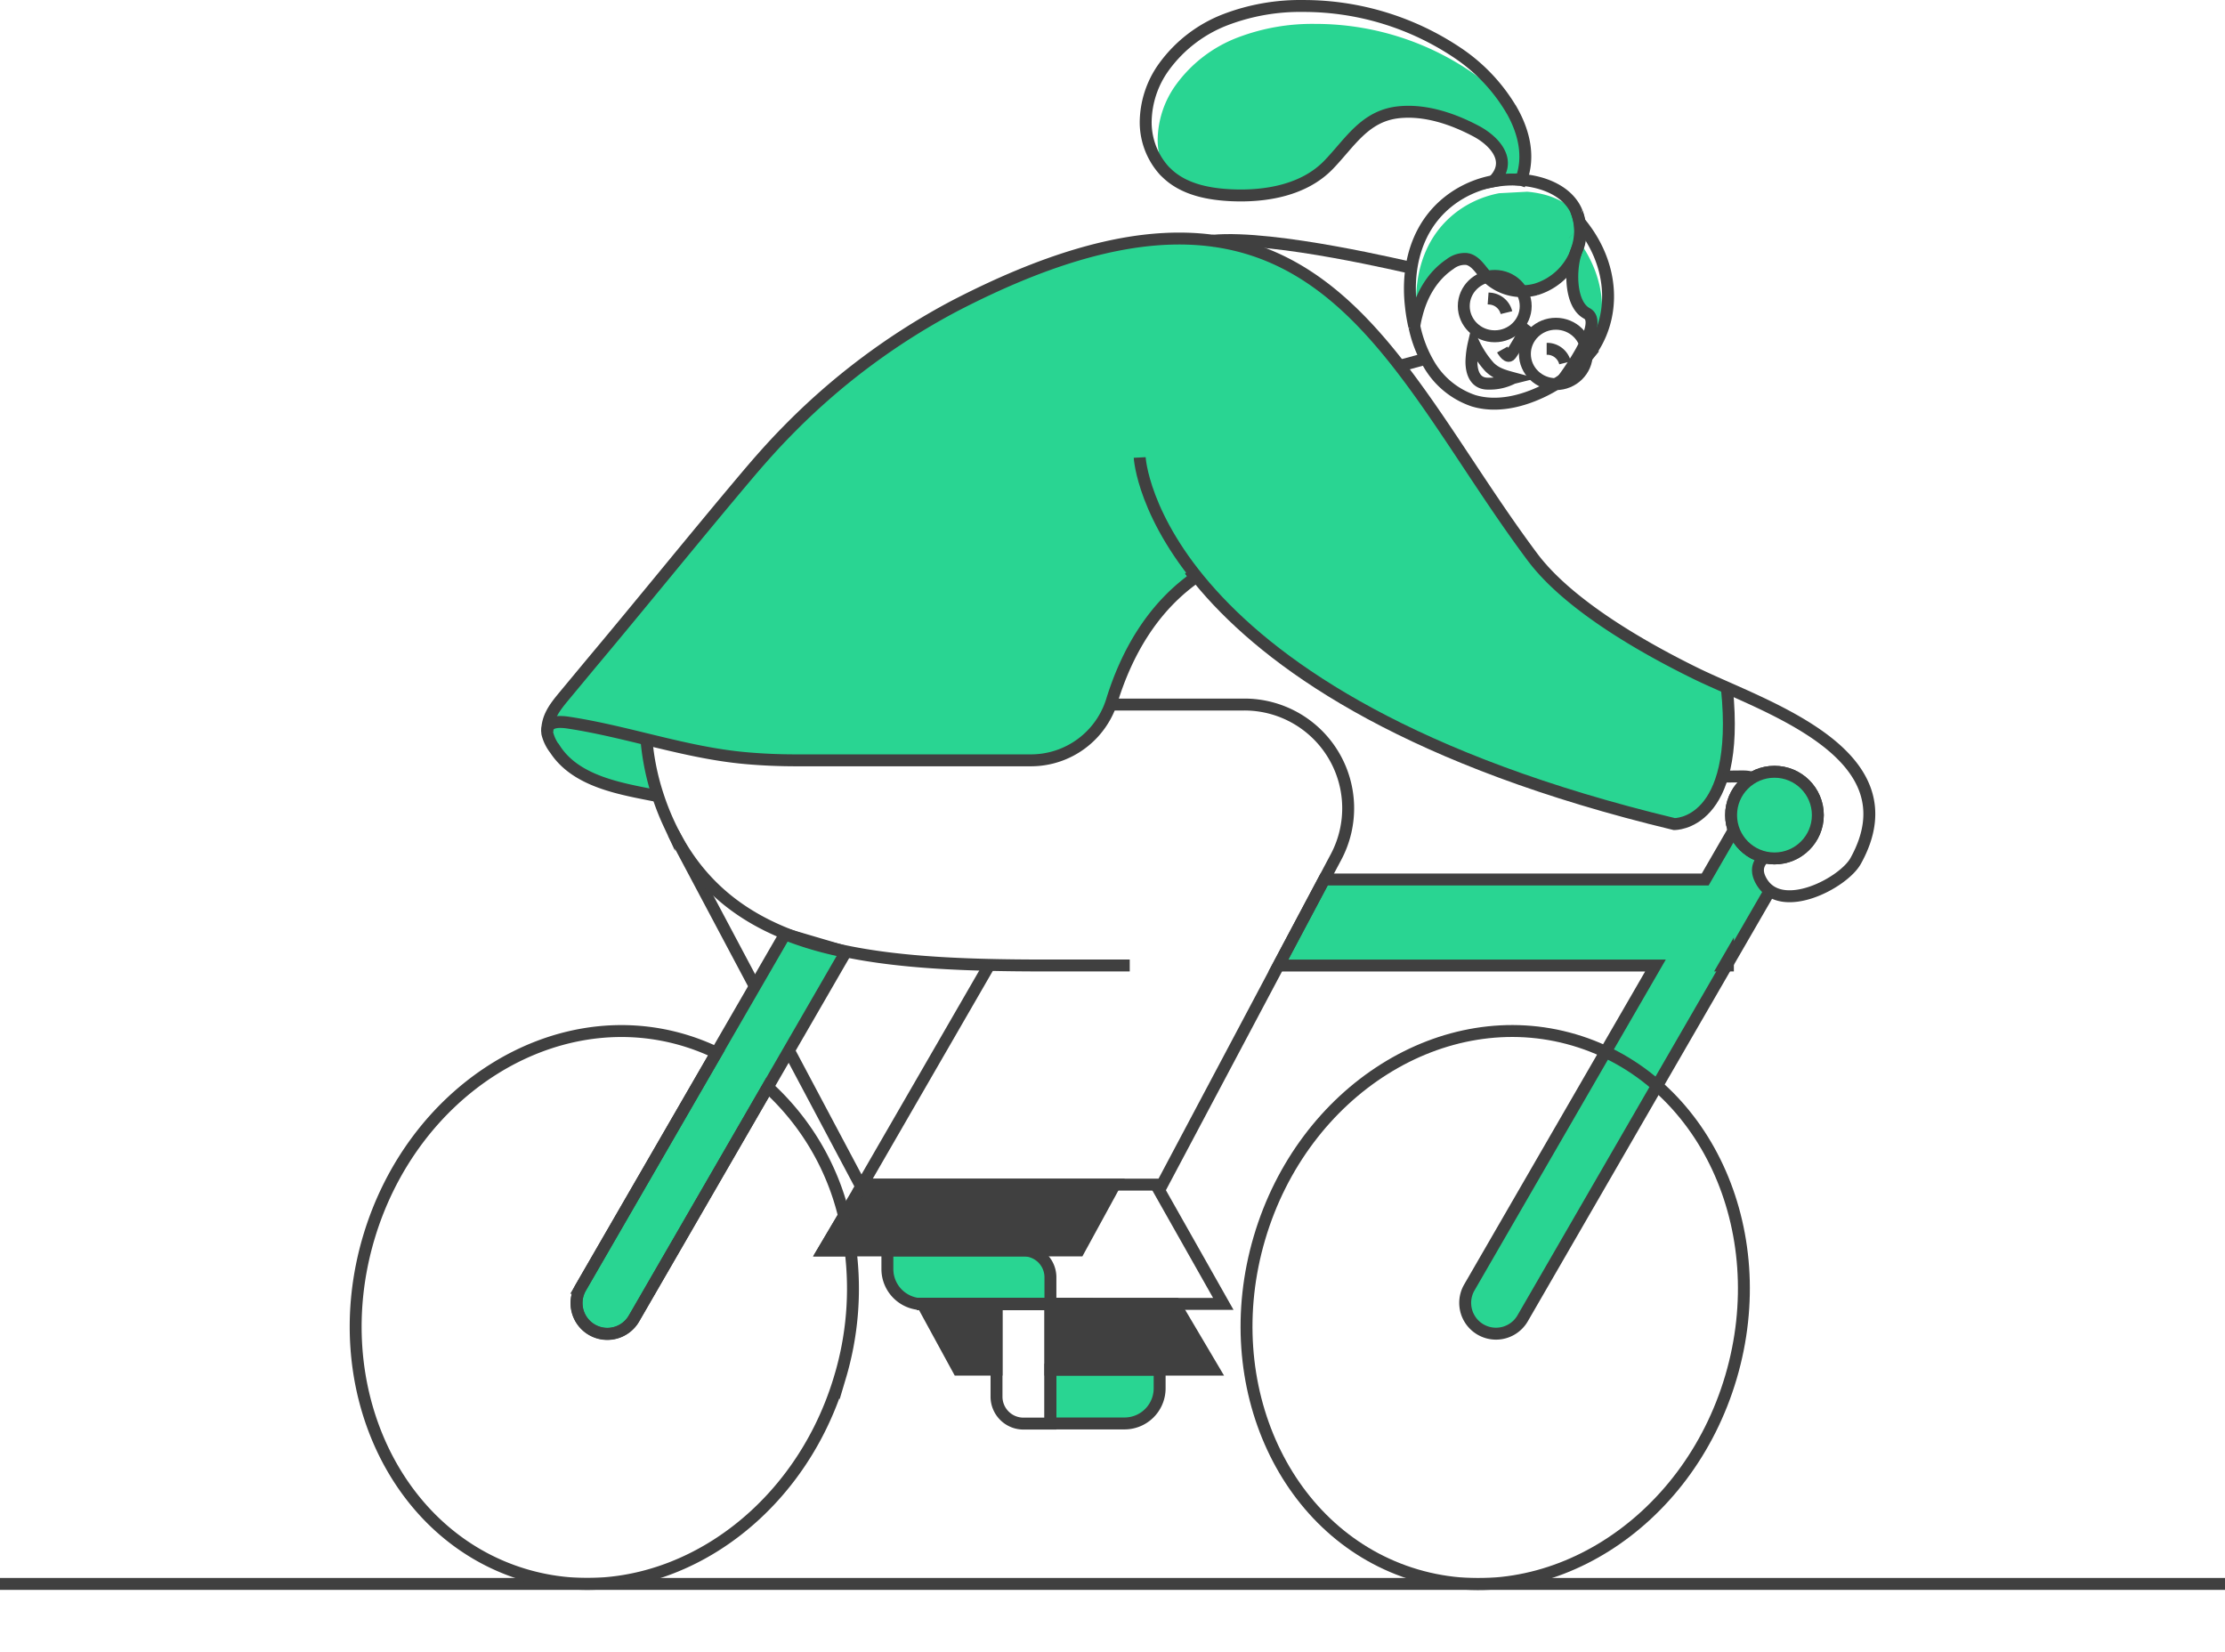 <svg xmlns="http://www.w3.org/2000/svg" width="560" height="415.729" viewBox="0 0 560 415.729">
  <g id="group" transform="translate(-115 -192.631)">
    <path id="Path" d="M27.879,18.679C18.919,16.875,7.408,15.2,1.991,6.893A10.529,10.529,0,0,1,.046,2.951,2.8,2.8,0,0,1,0,2.453C-.087-.328,3.241-.151,5.375.183c5.1.782,10.1,1.892,15.123,3.084,1.49.347,2.968.706,4.42,1.066a61.67,61.67,0,0,0,2.961,14.347Z" transform="translate(252.2 374.319)" fill="#29d592"/>
    <path id="Path-2" data-name="Path" d="M27.492,0V4.711a8.834,8.834,0,0,1-8.84,8.829H0V0Z" transform="translate(378.847 537.317)" fill="#29d592"/>
    <path id="Path-3" data-name="Path" d="M41,6.7v6.741H8.8l.044.076A8.834,8.834,0,0,1,0,4.692V0H34.261A6.771,6.771,0,0,1,41,6.7Z" transform="translate(337.849 507.375)" fill="#29d592"/>
    <path id="Path-4" data-name="Path" d="M67.871,4.5,53.456,29.444l-5.317,9.2-33.68,58.27A7.746,7.746,0,0,1,1.041,89.17L35.233,30.005l9.655-16.693L52.584,0Z" transform="translate(259.572 427.557)" fill="#29d592"/>
    <path id="Path-5" data-name="Path" d="M132.366,7.752a7.686,7.686,0,0,1-1.042,3.866l-2.317,4.036c-5.834.921-11.9,2.6-4.7,8.141L113.676,42.184l-.871,1.5L95.32,73.955l-33.9,58.591A7.752,7.752,0,0,1,47.995,124.8l34.324-59.38L94.9,43.685H0L11.492,22.03h95.926l10.5-18.156a7.749,7.749,0,0,1,14.46,3.878Z" transform="translate(436.231 391.925)" fill="#29d592"/>
    <path id="Path-6" data-name="Path" d="M295.9,136.49c-4.01,10.8-12.142,10.847-12.275,10.847A383.4,383.4,0,0,1,237.961,133.5c-40.462-15.312-62.511-33.423-74.508-48.419a7.237,7.237,0,0,1,.631-.435l-.726.3a.989.989,0,0,0,.107.132c-11.593,7.971-17.907,20-21.33,31.1a16.317,16.317,0,0,1-.739,2.018.767.767,0,0,1-.044.107l-.707,1.488a.088.088,0,0,1-.032.057c-2.166,4.156-8.688,9.718-12.843,11.692l-75.916-.561-31.388-6.073c-4.982-1.192-10.033-2.3-15.085-3.084-2.141-.334-5.468-.511-5.38,2.27,0-3.626,1.894-6.1,4.079-8.74q3.5-4.238,7.021-8.463c13.115-15.633,25.889-31.531,39.06-47.108,3.239-3.841,6.542-7.6,10.065-11.162a169.907,169.907,0,0,1,42.224-31.632C130.013,2.7,150.824-1.686,167.488.552l.543.076c37.886,5.4,54.233,45.121,79.983,79.534C254.189,88.4,264.885,96,275.348,102.1l22.1,11.105a.472.472,0,0,0,0,.132c.695,9.983.284,18.181-1.547,23.157Z" transform="translate(252.232 252.674)" fill="#29d592"/>
    <path id="Path-7" data-name="Path" d="M4.351,31.992A24.314,24.314,0,0,1,2.545,34a.278.278,0,0,1-.107.1c-1.1,1.116-.808.662-2.134,1.627a.114.114,0,0,1-.063.057h0a1.048,1.048,0,0,1-.24.2,61.731,61.731,0,0,0,4.42-8.312c2.2-3.941,3.934-8.381,1.509-9.674C1.819,15.81,1.68,7.675,2.993,3.191V3.159a9.578,9.578,0,0,1,.556-1.488V1.614A6.616,6.616,0,0,0,4.073,0c7.6,10.531,7.432,23.239.278,31.992Z" transform="translate(508.473 253.51)" fill="#29d592"/>
    <path id="Path-8" data-name="Path" d="M40.607,14.252v.057c-.164.511-.347,1.009-.556,1.488v.032a15.683,15.683,0,0,1-9.415,8.621c-.152.057-.316.1-.48.151a12.985,12.985,0,0,1-3.555.435,11.756,11.756,0,0,1-1.49-.107,12.517,12.517,0,0,1-6.119-2.522,9.612,9.612,0,0,1-1.1-1,2.524,2.524,0,0,1-.284-.3c-1.446-1.6-2.639-3.746-4.761-4.168a5.993,5.993,0,0,0-4.262,1.261C4.167,21.17,1.452,25.881.17,31.02-.821,20.375,2.443,9.92,11.9,3.9a26.11,26.11,0,0,1,9-3.525L27.94,0a25.647,25.647,0,0,1,3.511.53c3.587.795,7.154,2.522,9.307,5.461a10.79,10.79,0,0,1,.511,2.888v.252a14.437,14.437,0,0,1-.663,5.121Z" transform="translate(471.421 240.879)" fill="#29d592"/>
    <path id="Path-9" data-name="Path" d="M91.494,39.243c-.631-.044-1.263-.076-1.837-.076-.152-1.968-2.008.095-3.738-1.425,2.052-5.013-2.86-9.207-5.809-10.771-5.86-3.1-12.774-5.442-19.492-4.723-8.524.933-12.18,7.624-17.617,13.243-6.1,6.306-15.622,8.028-24.4,7.637-5.544-.252-11.366-1.337-15.59-4.931-.436-.372-.84-.769-1.263-1.173A18.754,18.754,0,0,1,0,29.4,24.1,24.1,0,0,1,4.609,15.318,34.3,34.3,0,0,1,20.168,3.424,52.55,52.55,0,0,1,39.622.006,69.57,69.57,0,0,1,78.771,11.988a47.1,47.1,0,0,1,10.286,9.674.061.061,0,0,0,.044.057c3.176,5.587,4.546,11.736,2.393,17.525Z" transform="translate(406.365 198.64)" fill="#29d592"/>
    <path id="Path-10" data-name="Path" d="M8.505,16.037,0,0" transform="translate(331.238 491.275)" fill="none" stroke="#404040" stroke-width="3"/>
    <path id="Path-11" data-name="Path" d="M.739.152C.53.284.322.436.107.587A.99.99,0,0,1,0,.455Z" transform="translate(415.552 337.169)" fill="none" stroke="#404040" stroke-width="3"/>
    <path id="Path-12" data-name="Path" d="M15.287,4.5A86.311,86.311,0,0,1,0,0Z" transform="translate(312.156 427.563)" fill="none" stroke="#404040" stroke-width="3"/>
    <path id="Path-13" data-name="Path" d="M25.453.431V.507H.044L0,.431Z" transform="translate(346.625 520.338)" fill="none" stroke="#404040" stroke-width="3"/>
    <path id="Path-14" data-name="Path" d="M0,0H0Z" transform="translate(378.854 520.769)" fill="none" stroke="#404040" stroke-width="3"/>
    <path id="Path-15" data-name="Path" d="M.739.152C.53.284.322.436.107.587A.99.99,0,0,1,0,.455Z" transform="translate(415.552 337.169)" fill="none" stroke="#404040" stroke-width="3"/>
    <path id="Path-16" data-name="Path" d="M0,.49H560" transform="translate(115 590.752)" fill="none" stroke="#404040" stroke-miterlimit="10" stroke-width="3"/>
    <path id="Path-17" data-name="Path" d="M62.524,0H96.11a26.108,26.108,0,0,1,23.1,38.336L75.424,120.821H0L31.931,65.553" transform="translate(332.065 369.936)" fill="none" stroke="#404040" stroke-miterlimit="10" stroke-width="3"/>
    <path id="Path-18" data-name="Path" d="M26.552,0l16.96,30.005H0" transform="translate(379.378 490.764)" fill="none" stroke="#404040" stroke-miterlimit="10" stroke-width="3"/>
    <path id="Path-19" data-name="Path" d="M20.528,38.638,0,0" transform="translate(284.455 402.237)" fill="none" stroke="#404040" stroke-miterlimit="10" stroke-width="3"/>
    <path id="Path-20" data-name="Path" d="M18.21,34.274,0,0" transform="translate(313.551 457)" fill="none" stroke="#404040" stroke-miterlimit="10" stroke-width="3"/>
    <path id="Path-21" data-name="Path" d="M0,0S3.157,60.66,134.538,92.254c0,0,16.8.473,13.26-34.117" transform="translate(401.844 307.763)" fill="none" stroke="#404040" stroke-miterlimit="10" stroke-width="3"/>
    <path id="Path-22" data-name="Path" d="M121.644,56.958H101.054c-45.677,0-80.28-3.153-95.345-35.6a62.385,62.385,0,0,1-2.772-7.013A61.67,61.67,0,0,1,0,0" transform="translate(277.693 378.652)" fill="none" stroke="#404040" stroke-miterlimit="10" stroke-width="3"/>
    <path id="Path-23" data-name="Path" d="M73.3,0,64.26,16.548H0L5.152,7.839,9.49.511,9.793,0Z" transform="translate(322.271 490.764)" fill="#404040" stroke="#404040" stroke-miterlimit="10" stroke-width="3"/>
    <path id="Path-24" data-name="Path" d="M25.453.431V.507H.051L0,.431Z" transform="translate(347.15 520.338)" fill="none" stroke="#404040" stroke-miterlimit="10" stroke-width="3"/>
    <path id="Path-25" data-name="Path" d="M25.453,0V.076H18.665V16.548H9.036L.051.076,0,0Z" transform="translate(347.15 520.769)" fill="#404040" stroke="#404040" stroke-miterlimit="10" stroke-width="3"/>
    <path id="Path-26" data-name="Path" d="M41.068,16.548H0V0H31.281Z" transform="translate(379.378 520.769)" fill="#404040" stroke="#404040" stroke-miterlimit="10" stroke-width="3"/>
    <path id="Path-27" data-name="Path" d="M27.486,0V4.711a8.834,8.834,0,0,1-8.84,8.829H0V0Z" transform="translate(379.378 537.317)" fill="none" stroke="#404040" stroke-miterlimit="10" stroke-width="3"/>
    <path id="Path-28" data-name="Path" d="M6.794,0a6.765,6.765,0,0,1,6.775,6.767V43.582H6.782A6.777,6.777,0,0,1,0,36.816V13.533H6.794" transform="translate(365.808 507.312)" fill="none" stroke="#404040" stroke-miterlimit="10" stroke-width="3"/>
    <path id="Path-29" data-name="Path" d="M34.261,0H0V4.692a8.834,8.834,0,0,0,8.84,8.829l-.051-.076,32.2.063" transform="translate(338.341 507.312)" fill="none" stroke="#404040" stroke-miterlimit="10" stroke-width="3"/>
    <path id="Path-30" data-name="Path" d="M22.731.5l1.5.006H0V.431Z" transform="translate(365.815 520.338)" fill="none" stroke="#404040" stroke-miterlimit="10" stroke-width="3"/>
    <path id="Path-31" data-name="Path" d="M132.29,6.666A7.649,7.649,0,0,0,128.5,1.041a7.753,7.753,0,0,0-10.589,2.825L107.418,22.022H11.511L0,43.677H94.9L48,124.782a7.752,7.752,0,0,0,13.43,7.744L112.8,43.665l.871-1.5L123.7,24.822" transform="translate(436.755 391.945)" fill="none" stroke="#404040" stroke-miterlimit="10" stroke-width="3"/>
    <path id="Path-32" data-name="Path" d="M67.876,4.5,48.144,38.645,14.457,96.914A7.746,7.746,0,0,1,1.04,89.17l34.2-59.165L52.589,0" transform="translate(260.091 427.557)" fill="none" stroke="#404040" stroke-miterlimit="10" stroke-width="3"/>
    <path id="Path-33" data-name="Path" d="M121.922,87.034c-10.968,37.175-46.435,59.5-79.2,49.857S-7.723,89.285,3.258,52.122,49.687-7.409,82.458,2.246a56.361,56.361,0,0,1,8.354,3.216l-34.2,59.159a7.746,7.746,0,0,0,13.418,7.744L103.718,14.1a64.343,64.343,0,0,1,19.189,32.4l-5.152,8.709h6.807a77.624,77.624,0,0,1-2.639,31.828Z" transform="translate(204.517 452.106)" fill="none" stroke="#404040" stroke-miterlimit="10" stroke-width="3"/>
    <ellipse id="Oval" cx="70.217" cy="61.873" rx="70.217" ry="61.873" transform="matrix(0.283, -0.959, 0.959, 0.283, 412.116, 571.517)" fill="none" stroke="#404040" stroke-miterlimit="10" stroke-width="3"/>
    <path id="Path-34" data-name="Path" d="M0,124.1c-.032-3.62,1.894-6.1,4.066-8.74l7.028-8.463C24.2,91.27,37.015,75.365,50.161,59.783c3.227-3.822,6.535-7.567,10.052-11.149A169.9,169.9,0,0,1,102.443,17c90.856-47.139,108.435,13.533,145.55,63.17,8.947,11.944,27.379,22.532,40.86,29.166,17.137,8.438,55.566,20.079,40.468,47.3-3.1,5.568-18.76,13.748-23.716,5.14-4.641-8.047,10.734-8.69,10.734-15.816,0-5.474-3.789-7.7-8.209-8.9-7.918-2.163-4.073-1.621-12.187-1.677" transform="translate(252.719 252.666)" fill="none" stroke="#404040" stroke-miterlimit="10" stroke-width="3"/>
    <path id="Path-35" data-name="Path" d="M27.883,55.69c-8.96-1.8-20.465-3.475-25.889-11.786A10.624,10.624,0,0,1,.049,39.963c-.511-3.3,3.075-3.115,5.336-2.768,15.009,2.283,29.425,7.567,44.547,8.917,4.212.378,8.461.555,12.692.555h59.215a21.326,21.326,0,0,0,20.332-15.135C145.682,20.237,152.154,7.965,164.1,0" transform="translate(252.721 337.308)" fill="none" stroke="#404040" stroke-miterlimit="10" stroke-width="3"/>
    <path id="Path-36" data-name="Path" d="M6.775,0,0,1.841" transform="translate(467.285 282.86)" fill="none" stroke="#404040" stroke-miterlimit="10" stroke-width="3"/>
    <path id="Path-37" data-name="Path" d="M50.053,6.993C49.46,6.993,15.779-1.3,0,.176" transform="translate(420.199 253.045)" fill="none" stroke="#404040" stroke-miterlimit="10" stroke-width="3"/>
    <path id="Path-38" data-name="Path" d="M41.485,0c9.162,10.891,9.471,24.708,1.85,34.054a25.5,25.5,0,0,1-1.806,2.005.328.328,0,0,1-.107.1,28.758,28.758,0,0,1-3.643,3.153.12.12,0,0,1-.063.063h0a1.262,1.262,0,0,1-.24.2c-.631.467-1.294.9-1.989,1.324-.916.568-1.894,1.11-2.9,1.608C27.1,45.2,20.73,46.761,14.9,45.027A20.609,20.609,0,0,1,3.536,35.656,31.223,31.223,0,0,1,0,26.4" transform="translate(470.998 248.466)" fill="none" stroke="#404040" stroke-miterlimit="10" stroke-width="3"/>
    <path id="Path-39" data-name="Path" d="M28.007,0a25.413,25.413,0,0,1,3.5.53c3.845.858,7.653,2.768,9.73,6.092a9.267,9.267,0,0,1,.695,1.337.063.063,0,0,0,0,.032A.722.722,0,0,0,42,8.154,7.5,7.5,0,0,1,42.315,9a10.79,10.79,0,0,1,.511,2.888v.252a14.437,14.437,0,0,1-.695,5.1V17.3c-.164.511-.347,1.009-.556,1.488v.032a15.683,15.683,0,0,1-9.415,8.621c-.152.057-.316.1-.48.151a12.985,12.985,0,0,1-3.555.435,11.756,11.756,0,0,1-1.49-.107A12.517,12.517,0,0,1,20.518,25.4a9.612,9.612,0,0,1-1.1-1,2.524,2.524,0,0,1-.284-.3c-1.446-1.6-2.639-3.746-4.761-4.168A5.993,5.993,0,0,0,10.112,21.2C5.692,24.159,2.977,28.87,1.7,34.01A22.507,22.507,0,0,0,1.108,36.9a41.031,41.031,0,0,1-.846-5.045C-1,20.9,2.207,10.04,11.918,3.891A26.186,26.186,0,0,1,20.973.341" transform="translate(469.852 237.884)" fill="none" stroke="#404040" stroke-linecap="square" stroke-linejoin="bevel" stroke-miterlimit="10" stroke-width="3"/>
    <path id="Path-40" data-name="Path" d="M32.228.491V.5L25.453.491,18.659.473,0,.441H25.453V.46l6.763.032Z" transform="translate(346.625 520.328)" fill="none" stroke="#404040" stroke-width="3"/>
    <path id="Path-41" data-name="Path" d="M22.725.507H0V.431L6.794.45l6.763.032h.013Z" transform="translate(365.284 520.338)" fill="none" stroke="#404040" stroke-width="3"/>
    <path id="Path-42" data-name="Path" d="M.871,0V1.5H0Z" transform="translate(549.017 434.109)" fill="none" stroke="#404040" stroke-width="3"/>
    <path id="Path-43" data-name="Path" d="M.739.152C.53.284.322.436.107.587A.99.99,0,0,1,0,.455Z" transform="translate(415.552 337.169)" fill="none" stroke="#404040" stroke-width="3"/>
    <path id="Path-44" data-name="Path" d="M.493.493.48.48" transform="translate(510.493 250.987)" fill="none" stroke="#404040" stroke-width="3"/>
    <path id="Path-45" data-name="Path" d="M3.321,0a.063.063,0,0,0,0,.032,18.268,18.268,0,0,1,.922,4.15,11.457,11.457,0,0,1-.17,3.487,6.527,6.527,0,0,1-.524,1.614V9.34a9.578,9.578,0,0,0-.556,1.488v.032C1.68,15.343,1.819,23.472,5.929,25.66c2.425,1.293.688,5.732-1.509,9.674A68.028,68.028,0,0,1,0,42.145" transform="translate(508.467 245.842)" fill="none" stroke="#404040" stroke-miterlimit="10" stroke-width="3"/>
    <path id="Path-46" data-name="Path" d="M94.506,43.752c-.631-.044-1.263-.076-1.837-.076a26.584,26.584,0,0,0-5.2.454c1.989-1.955,2.482-3.954,2.046-5.808-.663-2.794-3.448-5.278-6.4-6.842-5.86-3.1-12.774-5.442-19.492-4.723C55.1,27.69,51.449,34.381,46.012,40c-6.1,6.306-15.622,8.028-24.4,7.637-5.544-.252-11.366-1.337-15.59-4.931-.436-.372-.84-.769-1.263-1.173A18.2,18.2,0,0,1,0,29.393,24.076,24.076,0,0,1,4.609,15.317a34.31,34.31,0,0,1,15.558-11.9A52.677,52.677,0,0,1,39.622.006,69.564,69.564,0,0,1,78.771,11.988a44.48,44.48,0,0,1,13.3,14.189.061.061,0,0,0,.044.057c3.176,5.581,4.546,11.73,2.393,17.519Z" transform="translate(403.353 194.131)" fill="none" stroke="#404040" stroke-miterlimit="10" stroke-width="3"/>
    <path id="Path-47" data-name="Path" d="M5.8,0s-3.157,5.859-3.9,6.42S0,4.919,0,4.919" transform="translate(493.098 275.683)" fill="none" stroke="#404040" stroke-miterlimit="10" stroke-width="3"/>
    <path id="Path-48" data-name="Path" d="M10.419,8.734a12.563,12.563,0,0,1-6.093,1.4C1.073,10.241.013,7.523,0,4.635A23.066,23.066,0,0,1,.594,0a24.668,24.668,0,0,0,3.9,5.89c1.654,1.69,3.65,2.226,5.929,2.844Z" transform="translate(485.337 279.045)" fill="none" stroke="#404040" stroke-miterlimit="10" stroke-width="3"/>
    <ellipse id="Oval-2" data-name="Oval" cx="7.792" cy="7.599" rx="7.792" ry="7.599" transform="translate(483.412 262.062)" fill="none" stroke="#404040" stroke-miterlimit="10" stroke-width="3"/>
    <ellipse id="Oval-3" data-name="Oval" cx="7.792" cy="7.599" rx="7.792" ry="7.599" transform="translate(498.793 274.107)" fill="none" stroke="#404040" stroke-miterlimit="10" stroke-width="3"/>
    <path id="Path-49" data-name="Path" d="M0,0,3.233,2.535" transform="translate(497.278 274.416)" fill="none" stroke="#404040" stroke-miterlimit="10" stroke-width="3"/>
    <path id="Path-50" data-name="Path" d="M0,0,.436.032a4.646,4.646,0,0,1,4.18,3.531" transform="translate(489.536 267.744)" fill="none" stroke="#404040" stroke-miterlimit="10" stroke-width="3"/>
    <path id="Path-51" data-name="Path" d="M0,0H.442a4.652,4.652,0,0,1,4.18,3.531" transform="translate(504.274 280.419)" fill="none" stroke="#404040" stroke-miterlimit="10" stroke-width="3"/>
    <ellipse id="Oval-4" data-name="Oval" cx="10.917" cy="10.904" rx="10.917" ry="10.904" transform="translate(550.69 386.856)" fill="#29d592" stroke="#404040" stroke-miterlimit="10" stroke-width="3"/>
    <ellipse id="Oval-5" data-name="Oval" cx="10.917" cy="10.904" rx="10.917" ry="10.904" transform="translate(550.69 386.856)" fill="#29d592" stroke="#404040" stroke-miterlimit="10" stroke-width="3"/>
  </g>
</svg>
